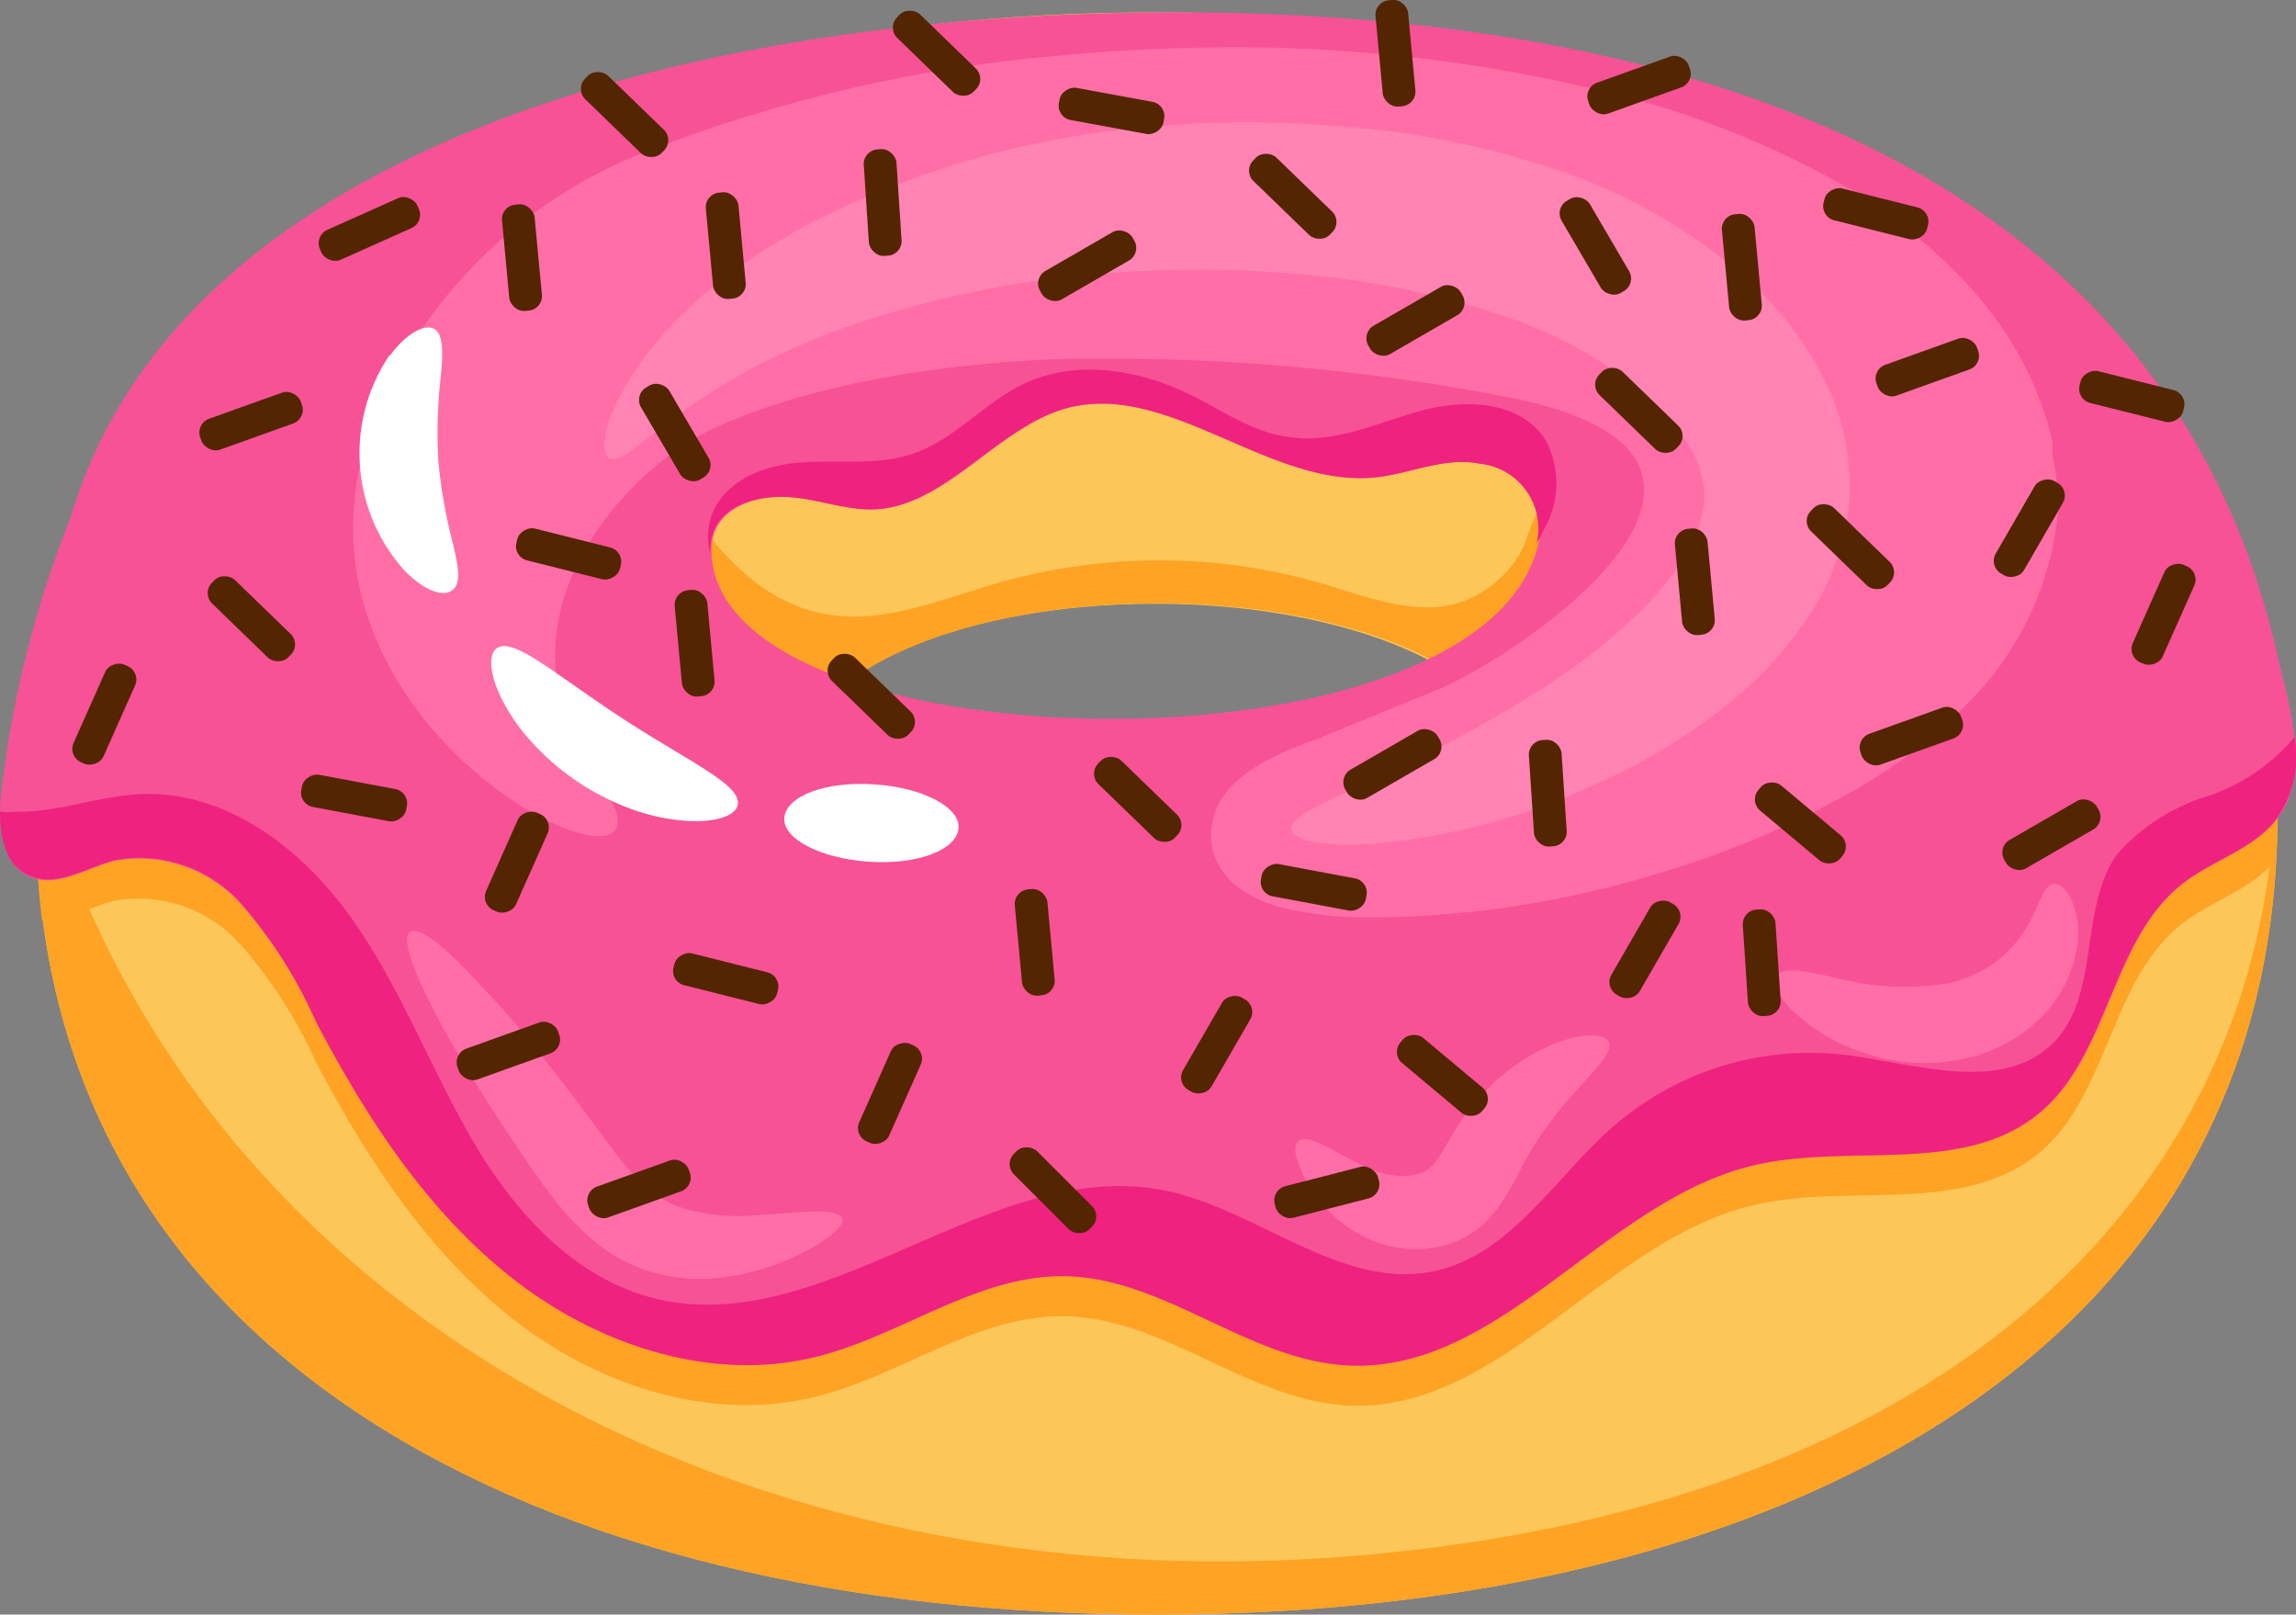 <svg xmlns="http://www.w3.org/2000/svg" viewBox="0 0 109.33 76.86"><rect x="0" y="0" width="109.33" height="76.86" fill="#808080" stroke="none"/><path d="M1.71,38.73c0,25.78,23.9,38.13,53.37,38.13s53.37-12.31,53.37-38.13S84.56.59,55.08.59,1.71,13,1.71,38.73ZM38,36.23c0-4.14,7.63-7.49,17-7.49s17,3.35,17,7.49-7.63,7.48-17,7.48S38,40.36,38,36.23Z" fill="#fcc659"/><path d="M39.17,29.21c2.81.56,5.61-.67,8.36-1.46a27.87,27.87,0,0,1,15.6.08c2.1.63,4.33,1.51,6.42.84a5.34,5.34,0,0,0,2.78-2.24c.45-.68.78-2.59,1.59-2.86,1.87-.64,1.89,5.89,1.78,7a6.92,6.92,0,0,1-1.81,4.46,5.63,5.63,0,0,1-1.77,1.11c-.08-4.1-7.68-7.42-17-7.42s-17,3.35-17,7.49c0,.05,0,.11,0,.16a9.5,9.5,0,0,1-3.14-1.63,10.09,10.09,0,0,1-3.28-5.85,26.37,26.37,0,0,1-.23-6.82C33.28,25.18,35.62,28.5,39.17,29.21Z" fill="#ffa325"/><path d="M1.71,38.73A39.62,39.62,0,0,0,2,43.8c1.11.1,2.28-.62,3.43-.92a6.51,6.51,0,0,1,6,2.06,22.41,22.41,0,0,1,3.59,5.57c2.4,4.57,5.28,9,9.33,12.22s9.47,5,14.48,3.76c4.08-1,7.71-3.92,11.91-3.83,4.74.1,8.72,4,13.45,4.25,7.28.34,12.18-7.84,19.27-9.53,4.56-1.09,10,.51,13.62-2.48,3.34-2.77,3.4-8.25,6.82-10.92,1.38-1.08,3.19-1.59,4.34-2.91a1.13,1.13,0,0,0,.1-.13c0-.73.06-1.46.06-2.21Z" fill="#ffa325"/><path d="M64.33,74.08c28.46-2.3,44.12-17.48,44.05-37.75.05.79.07,1.59.07,2.4,0,25.82-23.89,38.13-53.37,38.13S1.71,64.51,1.71,38.73c0-.81,0-1.61.07-2.4C8.89,62.44,35.55,76.41,64.33,74.08Z" fill="#ffa325"/><path d="M1.39,41.72c1.29.59,2.71-.39,4.08-.74a6.49,6.49,0,0,1,6,2.06,22.41,22.41,0,0,1,3.59,5.57c2.4,4.57,5.28,9,9.33,12.21s9.47,5,14.48,3.77c4.08-1,7.71-3.93,11.91-3.84,4.74.1,8.72,4,13.45,4.25,7.28.34,12.18-7.84,19.27-9.52,4.56-1.09,10,.5,13.62-2.49,3.34-2.76,3.4-8.25,6.82-10.92,1.38-1.07,3.19-1.58,4.34-2.9,1.85-2.14.79-5.28.16-8C103,7.21,78.9.42,55.08.59c-23.45.17-46.67,7-51.7,24A51.24,51.24,0,0,0,.07,37.65C-.11,39.17,0,41.09,1.39,41.72ZM33.88,26.19c0-1.85,1.77-2.52,3.32-2.54s3.06.69,4.6.59c3.25-.22,5.67-3.79,8.82-4.75,5-1.52,9.84,3.78,14.95,3.23,1.65-.18,3.28-1,4.91-.65a3.14,3.14,0,0,1,2.69,4.12C70,37.32,33.88,36.46,33.88,26.19Z" fill="#f75295"/><path d="M6.78,37.8c4-.14,7.57,2.58,9.9,5.83s3.72,7,5.73,10.5,4.89,6.71,8.76,7.68c8.17,2,16-6.79,24.28-5.14,4.47.9,8.45,4.81,12.9,3.83,3.62-.8,5.71-4.48,8.51-6.91A14.29,14.29,0,0,1,87.8,50.21c3.45.42,7.53,1.89,10-.59,2.23-2.29,1.18-6.35,3-8.94a9.42,9.42,0,0,1,4.2-2.74,9.18,9.18,0,0,0,4.18-2.76.54.54,0,0,0,.07-.13,5.07,5.07,0,0,1-1,4.12c-1.15,1.32-3,1.83-4.34,2.9-3.42,2.67-3.48,8.16-6.82,10.92-3.62,3-9.06,1.4-13.62,2.49-7.09,1.68-12,9.86-19.27,9.52-4.73-.22-8.71-4.15-13.45-4.25-4.2-.09-7.83,2.83-11.91,3.84-5,1.24-10.42-.57-14.48-3.77s-6.93-7.64-9.33-12.21A22.41,22.41,0,0,0,11.48,43a6.49,6.49,0,0,0-6-2.06c-1.37.35-2.79,1.33-4.08.74C.28,41.22,0,39.92,0,38.64a3.94,3.94,0,0,0,.76,0C2.79,38.68,4.75,37.87,6.78,37.8Z" fill="#ef227f"/><path d="M84.57,46.48c-.27.42.31,1.4,1.77,2.44a9.57,9.57,0,0,0,2.92,1.36,9,9,0,0,0,4.18.14,7.37,7.37,0,0,0,3.87-2.11,6,6,0,0,0,1.59-3.24,3.91,3.91,0,0,0-.33-2.37c-.28-.5-.61-.68-.84-.61-.51.15-.63,1.15-1.32,2.2A5.69,5.69,0,0,1,95,45.82a6.22,6.22,0,0,1-2.3,1,12.87,12.87,0,0,1-5.27-.27C85.92,46.22,84.84,46,84.57,46.48Z" fill="#ff6ea6"/><path d="M61.82,54.33c-.19.17-.19.53,0,1.05a6.58,6.58,0,0,0,2.5,3.13,5.72,5.72,0,0,0,2,.84A5.16,5.16,0,0,0,69,59.22a4.63,4.63,0,0,0,1.37-.72,5.39,5.39,0,0,0,1-1.06,13.88,13.88,0,0,0,1.09-1.88,14.33,14.33,0,0,1,.79-1.34,19.68,19.68,0,0,1,1.67-2.15c1.07-1.19,1.9-2,1.7-2.45s-1.45-.53-3.24.35a9.74,9.74,0,0,0-2.78,2.11,11,11,0,0,0-1.28,1.67c-.37.61-.66,1.14-.92,1.49a1.62,1.62,0,0,1-.64.57,2.43,2.43,0,0,1-1,.17,4,4,0,0,1-1.09-.18,6.76,6.76,0,0,1-1.07-.46c-.69-.34-1.3-.72-1.79-.93S62,54.16,61.82,54.33Z" fill="#ff6ea6"/><path d="M19.52,44.36c-.41.29.12,1.83,1.32,4.08.59,1.12,1.36,2.42,2.25,3.83q.68,1.06,1.44,2.19c.51.76,1,1.51,1.64,2.34a13.1,13.1,0,0,0,2.2,2.35,7.77,7.77,0,0,0,2.95,1.49,8.66,8.66,0,0,0,2.86.2,11.75,11.75,0,0,0,2.26-.48A10.83,10.83,0,0,0,39.3,59c.61-.43.9-.8.81-1s-.53-.34-1.26-.33-1.73.12-2.9.18a9.12,9.12,0,0,1-3.65-.41,5.16,5.16,0,0,1-1.61-1,12.72,12.72,0,0,1-1.57-1.8l-1.65-2.22c-.55-.72-1.09-1.41-1.61-2.06-1-1.3-2-2.45-2.9-3.37C21.22,45.06,19.94,44.06,19.52,44.36Z" fill="#ff6ea6"/><path d="M28.59,37.34C34.21,45,8.91,33.87,19.38,16.77A22.94,22.94,0,0,1,30.17,7.46,70.19,70.19,0,0,1,50,2.69c3-.29,5.94-.44,8.75-.44A74.68,74.68,0,0,1,74.87,4,44.52,44.52,0,0,1,88.08,9l0,0,.05,0c3.72,2.42,8.18,6,9.6,12l0,.14,0,.13,0,.36A11.45,11.45,0,0,1,98,24.35a14.82,14.82,0,0,1-4.09,8.92v0h0a24.88,24.88,0,0,1-5.25,4.14,43.1,43.1,0,0,1-9.34,4.06h0a47.69,47.69,0,0,1-13.61,2.2H65.4A17.52,17.52,0,0,1,61,43.2c-2.74-.76-3.26-2.34-3.32-3.21-.23-2.87,3.23-4.15,4.9-4.76l.31-.12,2.92-1.2,2.63-1.07c4.31-1.82,18-11.29,3-14a98.28,98.28,0,0,0-17.58-1.76l-2.93,0c-6,.17-12.42,1.2-17.07,3.37C29.53,22.56,23,29.73,28.59,37.34Z" fill="#ff6ea6"/><path d="M29,21.81c.22.12.62,0,1.14-.42a5,5,0,0,0,.42-.33l.51-.37c.36-.27.73-.61,1.21-.92l.72-.53c.26-.18.55-.35.83-.53.55-.39,1.23-.73,1.89-1.13a36.66,36.66,0,0,1,4.95-2.14A49.65,49.65,0,0,1,54.58,12.9a52.51,52.51,0,0,1,8.35.26A39.39,39.39,0,0,1,71.46,15a20.44,20.44,0,0,1,7,3.88,10.16,10.16,0,0,1,2.08,2.54,4.53,4.53,0,0,1,.61,2.34c-.06,1.54-1.19,3.43-2.7,5a27.7,27.7,0,0,1-5,4,64.52,64.52,0,0,1-8.63,4.61c-2.14,1-3.39,1.57-3.34,2.1s1.49.88,4,.69A31.63,31.63,0,0,0,76,37.32a28.15,28.15,0,0,0,6.63-4.08,17.56,17.56,0,0,0,3.21-3.49A12,12,0,0,0,88,24.48a11.3,11.3,0,0,0-1-6.16,16.35,16.35,0,0,0-3.45-4.7A26,26,0,0,0,73.88,8,41.15,41.15,0,0,0,63.6,6,49.75,49.75,0,0,0,54,6.11a43.26,43.26,0,0,0-15.48,4.55,29,29,0,0,0-5.23,3.54,21.4,21.4,0,0,0-1.84,1.87c-.26.3-.51.59-.73.88l-.6.87a9.58,9.58,0,0,0-.84,1.54A6.6,6.6,0,0,0,29,20c-.06.21-.11.41-.15.58C28.73,21.27,28.76,21.68,29,21.81Z" fill="#ff83b3"/><path d="M18.58,16.91c.85-1.14,1.72-1.51,2.13-1.23s.38,1.13.28,2.23a23.84,23.84,0,0,0-.12,4,24.19,24.19,0,0,0,.69,3.93c.25,1.07.42,1.89,0,2.24s-1.28.1-2.28-.9a8.34,8.34,0,0,1-.74-10.26Z" fill="#fff"/><path d="M23.67,30.85c.44-.28,1.22.12,2.23.79s2.29,1.61,3.74,2.56,2.83,1.72,3.86,2.38,1.71,1.2,1.63,1.72-1,.85-2.38.78a9.52,9.52,0,0,1-2.41-.47,11.94,11.94,0,0,1-5-3.26,9.16,9.16,0,0,1-1.41-2C23.28,32.07,23.25,31.12,23.67,30.85Z" fill="#fff"/><path d="M41.64,37.34c2.3.15,4.12,1.1,4,2.12s-2,1.72-4.29,1.56-4.12-1.1-4-2.12S39.34,37.18,41.64,37.34Z" fill="#fff"/><path d="M38.43,22c1.71-.09,3.48.15,5.1-.42,1.94-.68,3.35-2.41,5.21-3.3,2.51-1.2,5.54-.69,8,.54,1.55.77,3,1.81,4.73,2,2.13.29,4.18-.72,6.25-1.28s4.67-.45,5.85,1.37a4.35,4.35,0,0,1,0,4.2c-.13.27-.26.52-.4.77a3.11,3.11,0,0,0-2.75-3.81c-1.63-.32-3.26.47-4.91.65-5.11.55-10-4.75-14.95-3.23-3.15,1-5.57,4.53-8.82,4.75-1.54.1-3-.6-4.6-.59s-3.32.69-3.32,2.54c0,.06,0,.12,0,.18a3.16,3.16,0,0,1,.19-2.14C34.83,22.66,36.72,22.06,38.43,22Z" fill="#ef227f"/><rect x="52.39" y="2.61" width="1.56" height="5.08" rx="0.69" transform="matrix(0.18, -0.98, 0.98, 0.18, 38.31, 56.46)" fill="#542501"/><rect x="49.23" y="11.87" width="5.08" height="1.56" rx="0.69" transform="translate(0.61 27.58) rotate(-30)" fill="#542501"/><rect x="41.25" y="7.1" width="1.56" height="5.08" rx="0.69" transform="translate(-0.54 2.77) rotate(-3.75)" fill="#542501"/><rect x="94.09" y="24.37" width="5.08" height="1.56" rx="0.69" transform="translate(26.51 96.23) rotate(-59.98)" fill="#542501"/><rect x="64.86" y="14.48" width="5.08" height="1.56" rx="0.69" transform="translate(1.4 35.74) rotate(-30)" fill="#542501"/><rect x="33.78" y="9.16" width="1.56" height="5.08" rx="0.69" transform="translate(-0.94 3.26) rotate(-5.34)" fill="#542501"/><rect x="65.67" width="1.56" height="5.08" rx="0.69" transform="translate(0.05 6.19) rotate(-5.34)" fill="#542501"/><rect x="43.82" width="1.56" height="5.08" rx="0.69" transform="translate(11.73 32.79) rotate(-45.89)" fill="#542501"/><rect x="75.5" y="3.26" width="5.08" height="1.56" rx="0.69" transform="translate(3.21 26.54) rotate(-19.69)" fill="#542501"/><rect x="88.53" y="7.64" width="1.56" height="5.08" rx="0.69" transform="translate(57.72 94.33) rotate(-75.92)" fill="#542501"/><rect x="100.73" y="16.34" width="1.56" height="5.08" rx="0.69" transform="translate(58.52 112.75) rotate(-75.93)" fill="#542501"/><rect x="60.78" y="6.81" width="1.56" height="5.08" rx="0.69" transform="translate(12.03 47.08) rotate(-45.94)" fill="#542501"/><rect x="75.18" y="9.16" width="1.56" height="5.08" rx="0.69" transform="translate(4.5 39.98) rotate(-30.34)" fill="#542501"/><rect x="79.92" y="25.15" width="1.56" height="5.08" rx="0.69" transform="translate(-2.22 7.62) rotate(-5.33)" fill="#542501"/><rect x="82.16" y="10.18" width="1.56" height="5.08" rx="0.69" transform="translate(-0.82 7.76) rotate(-5.33)" fill="#542501"/><rect x="87.34" y="23.5" width="1.56" height="5.08" rx="0.69" transform="translate(8.12 71.24) rotate(-45.94)" fill="#542501"/><rect x="89.23" y="16.7" width="5.08" height="1.56" rx="0.69" transform="translate(-0.52 31.94) rotate(-19.69)" fill="#542501"/><rect x="88.48" y="34.26" width="5.08" height="1.56" rx="0.69" transform="translate(-6.49 32.72) rotate(-19.69)" fill="#542501"/><rect x="77.26" y="16.99" width="1.56" height="5.08" rx="0.69" transform="translate(9.72 62.01) rotate(-45.92)" fill="#542501"/><rect x="100.49" y="28.46" width="5.08" height="1.56" rx="0.69" transform="translate(34.39 111.46) rotate(-65.99)" fill="#542501"/><rect x="61.78" y="39.71" width="1.56" height="5.08" rx="0.69" transform="translate(9.53 95.97) rotate(-79.41)" fill="#542501"/><rect x="16.08" y="35.45" width="1.56" height="5.08" rx="0.69" transform="translate(-23.58 47.58) rotate(-79.41)" fill="#542501"/><rect x="63.76" y="35.61" width="5.08" height="1.56" rx="0.69" transform="translate(-9.31 38.01) rotate(-29.99)" fill="#542501"/><rect x="72.92" y="35.22" width="1.56" height="5.08" rx="0.69" transform="translate(-2.31 4.9) rotate(-3.75)" fill="#542501"/><rect x="83.11" y="43.29" width="1.56" height="5.08" rx="0.69" transform="translate(-2.84 5.63) rotate(-3.78)" fill="#542501"/><rect x="55.4" y="48.95" width="5.08" height="1.56" rx="0.69" transform="translate(-14.11 75.02) rotate(-59.98)" fill="#542501"/><rect x="75.79" y="44.42" width="5.08" height="1.56" rx="0.69" transform="translate(0.02 90.43) rotate(-60)" fill="#542501"/><rect x="95.14" y="38.96" width="5.08" height="1.56" rx="0.69" transform="translate(-6.78 54.16) rotate(-30)" fill="#542501"/><rect x="67.91" y="48.66" width="1.56" height="5.08" rx="0.69" transform="translate(-14.67 70.99) rotate(-50.06)" fill="#542501"/><rect x="60.64" y="55.98" width="5.08" height="1.55" rx="0.69" transform="translate(-12.15 17.54) rotate(-14.43)" fill="#542501"/><rect x="84.95" y="36.63" width="1.56" height="5.08" rx="0.69" transform="translate(0.66 79.76) rotate(-50.06)" fill="#542501"/><rect x="32.29" y="28.08" width="1.56" height="5.08" rx="0.69" transform="translate(-2.7 3.21) rotate(-5.34)" fill="#542501"/><rect x="48.49" y="42.32" width="1.56" height="5.08" rx="0.69" transform="translate(-3.96 4.78) rotate(-5.34)" fill="#542501"/><rect x="40.71" y="30.61" width="1.56" height="5.08" rx="0.69" transform="translate(-11.19 39.88) rotate(-45.91)" fill="#542501"/><rect x="11.19" y="26.92" width="1.56" height="5.08" rx="0.69" transform="translate(-17.52 17.56) rotate(-45.92)" fill="#542501"/><rect x="27.89" y="55.82" width="5.08" height="1.56" rx="0.69" transform="translate(-17.3 13.57) rotate(-19.7)" fill="#542501"/><rect x="21.67" y="49.25" width="5.08" height="1.56" rx="0.69" transform="translate(-15.45 11.09) rotate(-19.7)" fill="#542501"/><rect x="49.36" y="54.12" width="1.56" height="5.08" rx="0.69" transform="translate(-25.38 52.05) rotate(-45)" fill="#542501"/><rect x="26.3" y="23.83" width="1.56" height="5.08" rx="0.69" transform="translate(-5.09 46.22) rotate(-75.92)" fill="#542501"/><rect x="33.78" y="44.05" width="1.56" height="5.08" rx="0.69" transform="translate(-19.04 68.78) rotate(-75.92)" fill="#542501"/><rect x="53.39" y="35.51" width="1.56" height="5.08" rx="0.69" transform="translate(-10.84 50.51) rotate(-45.93)" fill="#542501"/><rect x="22.07" y="40.27" width="5.08" height="1.56" rx="0.69" transform="translate(-22.9 46.82) rotate(-65.99)" fill="#542501"/><rect x="31.35" y="18.05" width="1.56" height="5.08" rx="0.69" transform="translate(-6 19.07) rotate(-30.37)" fill="#542501"/><rect x="39.84" y="51.28" width="5.08" height="1.56" rx="0.69" transform="translate(-22.42 69.58) rotate(-65.99)" fill="#542501"/><rect x="15.05" y="10.12" width="5.08" height="1.56" rx="0.69" transform="translate(-2.92 8.14) rotate(-24.12)" fill="#542501"/><rect x="24.07" y="9.73" width="1.56" height="5.08" rx="0.69" transform="translate(-1.03 2.36) rotate(-5.34)" fill="#542501"/><rect x="9.42" y="19.27" width="5.08" height="1.56" rx="0.69" transform="translate(-6.06 5.2) rotate(-19.69)" fill="#542501"/><rect x="28.96" y="2.91" width="1.56" height="5.08" rx="0.69" transform="translate(5.14 23.03) rotate(-45.93)" fill="#542501"/><rect x="2.42" y="33.22" width="5.08" height="1.56" rx="0.69" transform="translate(-28.11 24.7) rotate(-66)" fill="#542501"/></svg>